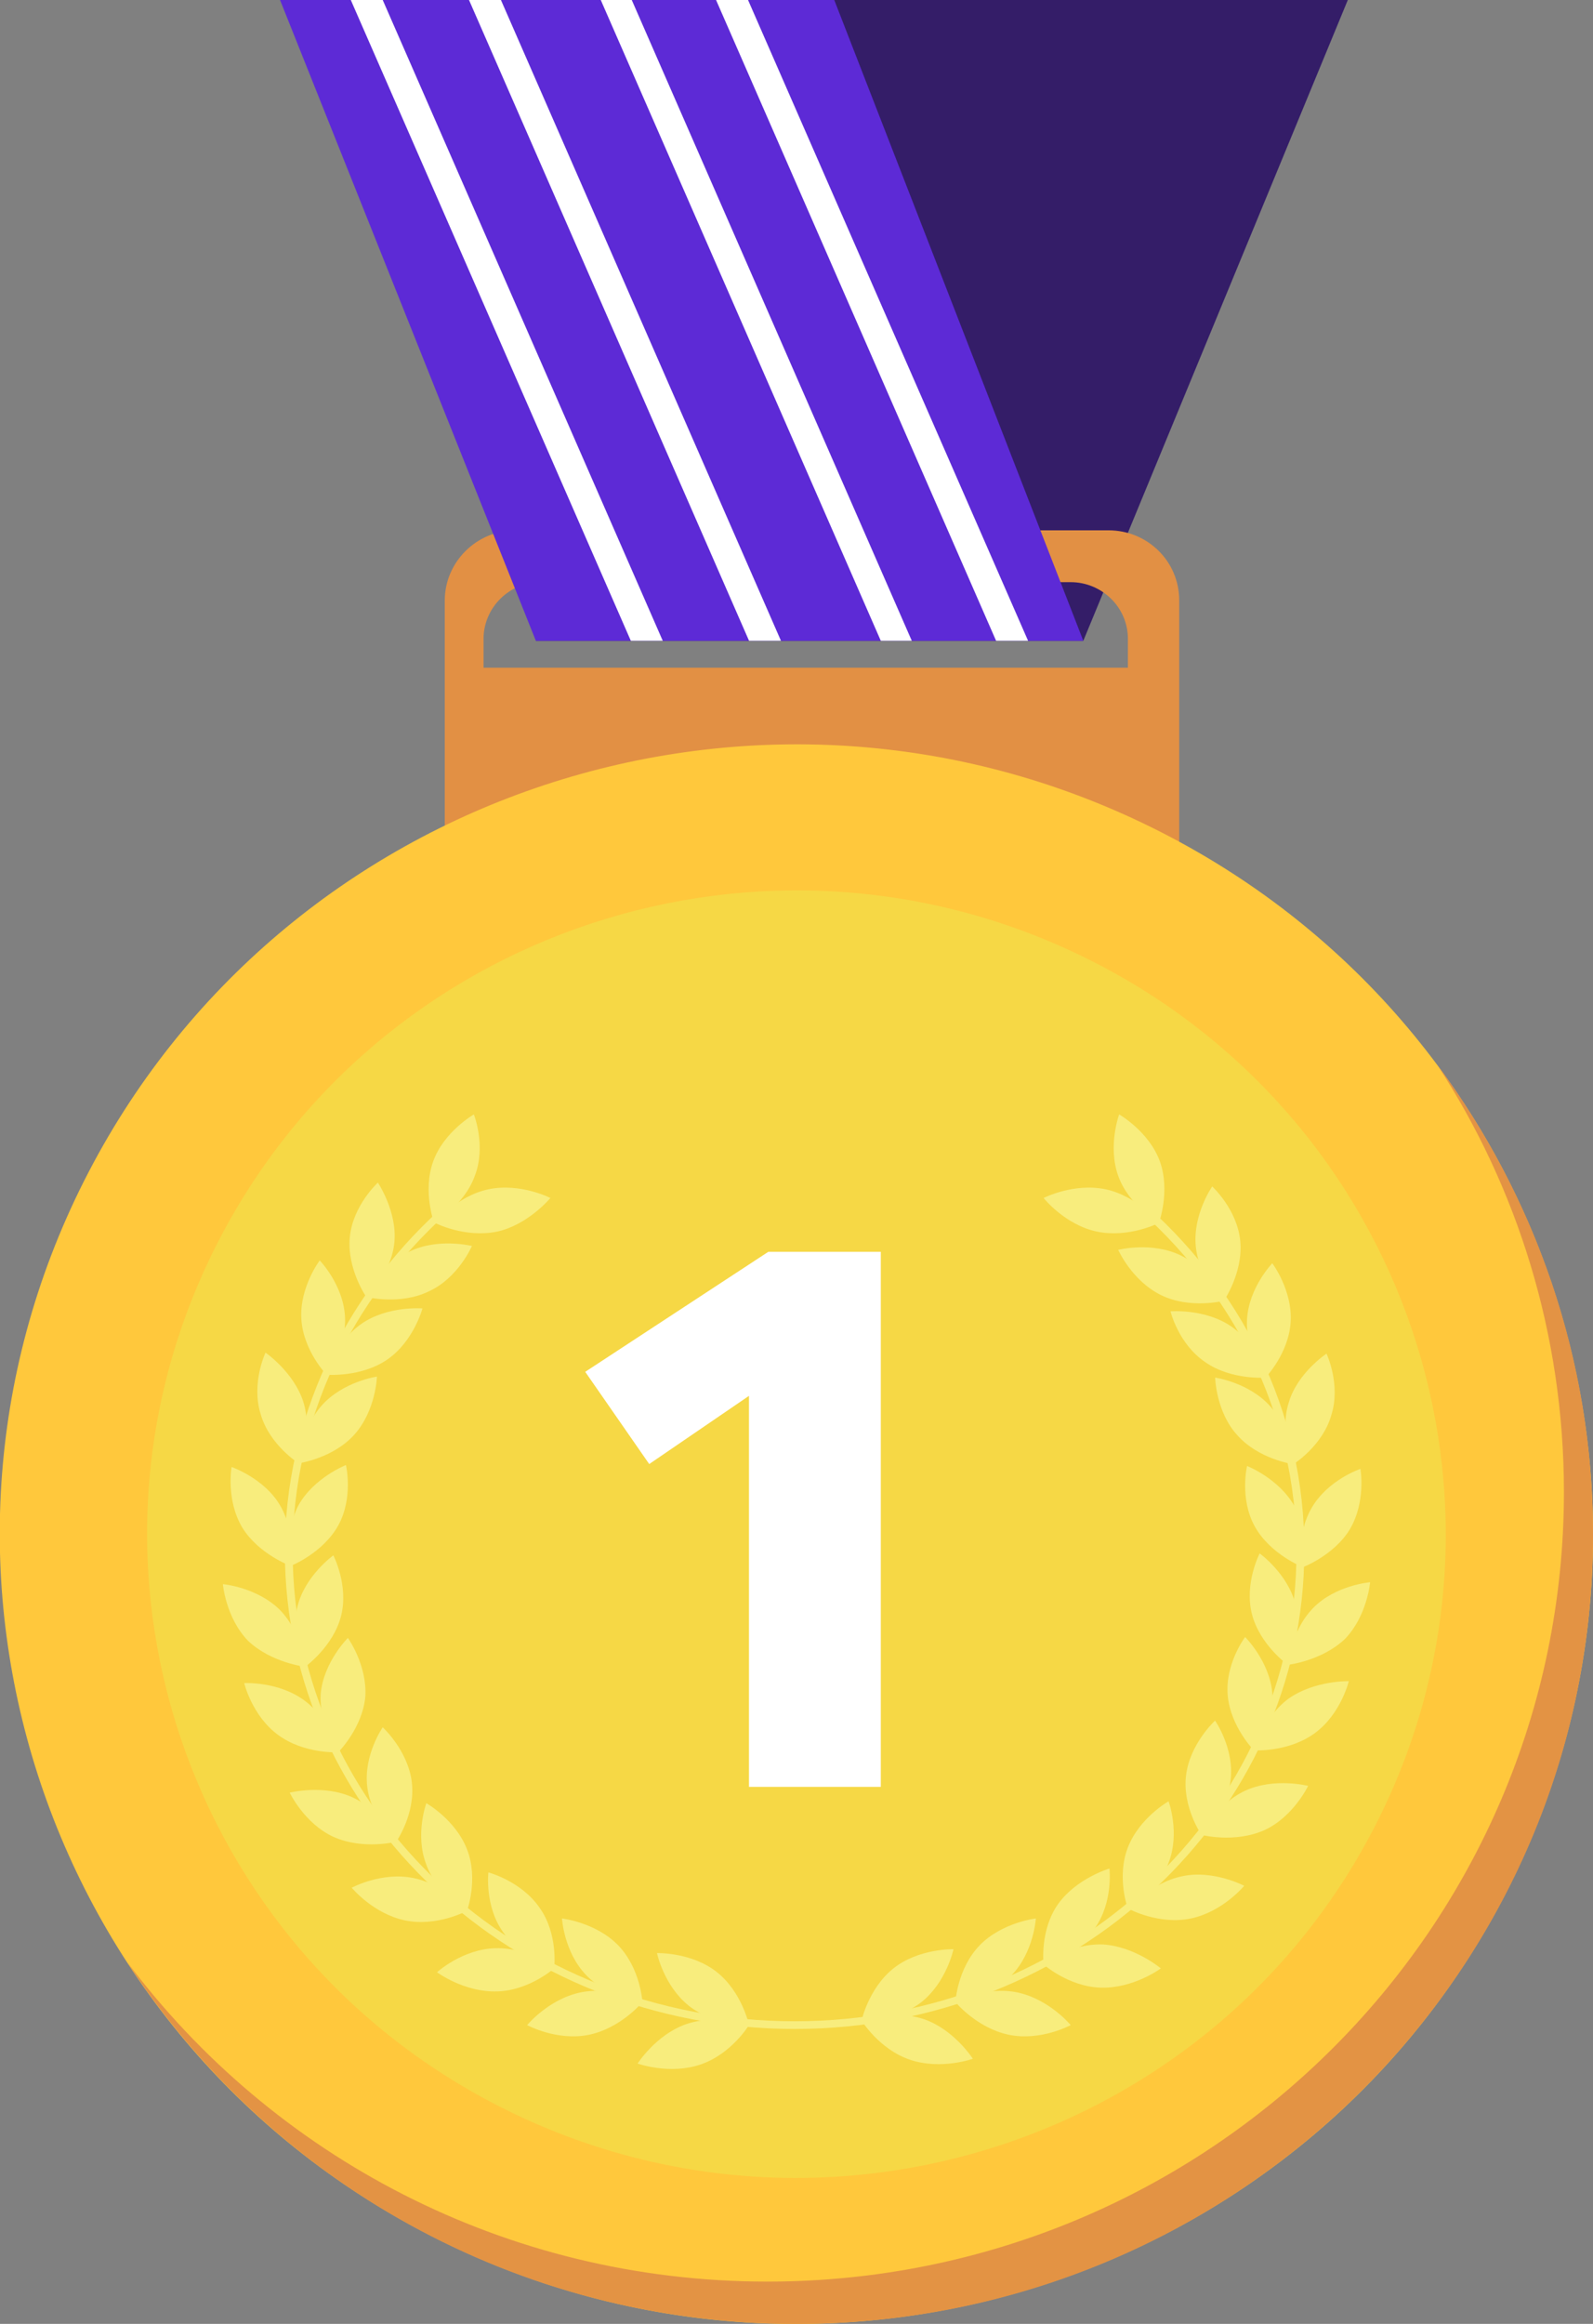 <svg width="24" height="35" viewBox="0 0 24 35" fill="none" xmlns="http://www.w3.org/2000/svg">
<rect x="0" y="0" width="24" height="35" fill="#808080" stroke="none"/>
<g clip-path="url(#clip0)">
<path d="M20.306 0L16.321 9.651H8.073L11.737 0H20.306Z" fill="#341D68"/>
<path d="M16.701 7.987H7.766C7.182 7.987 6.701 8.464 6.701 9.043V14.686H17.766V9.043C17.766 8.45 17.285 7.987 16.701 7.987ZM16.978 10.056H7.285V9.622C7.285 9.159 7.664 8.768 8.146 8.768H16.131C16.599 8.768 16.993 9.144 16.993 9.622V10.056H16.978Z" fill="#E29044"/>
<path d="M4.219 0L8.073 9.651H16.321L12.569 0H4.219Z" fill="#5D2AD6"/>
<path d="M9.985 9.651L5.766 0H5.285L9.504 9.651H9.985Z" fill="white"/>
<path d="M11.766 9.651L7.547 0H7.066L11.285 9.651H11.766Z" fill="white"/>
<path d="M13.737 9.651L9.518 0H9.051L13.27 9.651H13.737Z" fill="white"/>
<path d="M15.489 9.651L11.27 0H10.788L15.007 9.651H15.489Z" fill="white"/>
<path d="M22.731 28.425C25.695 22.55 23.293 15.406 17.365 12.469C11.437 9.531 4.23 11.912 1.266 17.787C-1.698 23.662 0.705 30.806 6.632 33.743C12.56 36.681 19.768 34.299 22.731 28.425Z" fill="#FFC83C"/>
<path d="M21.65 16.032C22.861 17.884 23.562 20.097 23.562 22.47C23.562 29.039 18.19 34.363 11.562 34.363C7.606 34.363 4.102 32.468 1.912 29.545C4.044 32.83 7.766 35 12 35C18.628 35 24 29.676 24 23.107C24 20.459 23.124 18.014 21.65 16.032Z" fill="#E39344"/>
<path d="M20.747 27.441C23.163 22.653 21.204 16.83 16.373 14.436C11.541 12.041 5.666 13.982 3.251 18.771C0.835 23.559 2.793 29.382 7.625 31.776C12.456 34.171 18.331 32.23 20.747 27.441Z" fill="#F6D845"/>
<path d="M10.803 29.704C11.182 30.008 11.285 30.5 11.285 30.5C11.285 30.5 10.774 30.515 10.38 30.211C10 29.907 9.898 29.415 9.898 29.415C9.898 29.415 10.423 29.4 10.803 29.704Z" fill="#F8ED7D"/>
<path d="M10.336 30.486C10.803 30.326 11.284 30.5 11.284 30.5C11.284 30.5 11.022 30.934 10.555 31.093C10.088 31.253 9.606 31.079 9.606 31.079C9.606 31.079 9.883 30.645 10.336 30.486Z" fill="#F8ED7D"/>
<path d="M9.314 29.299C9.65 29.646 9.679 30.153 9.679 30.153C9.679 30.153 9.168 30.095 8.832 29.748C8.496 29.401 8.467 28.894 8.467 28.894C8.467 28.894 8.978 28.952 9.314 29.299Z" fill="#F8ED7D"/>
<path d="M8.745 30.008C9.226 29.907 9.679 30.153 9.679 30.153C9.679 30.153 9.358 30.544 8.876 30.645C8.394 30.746 7.942 30.5 7.942 30.5C7.942 30.5 8.263 30.109 8.745 30.008Z" fill="#F8ED7D"/>
<path d="M8.131 28.735C8.409 29.125 8.35 29.632 8.35 29.632C8.35 29.632 7.854 29.502 7.577 29.096C7.299 28.706 7.358 28.2 7.358 28.2C7.358 28.2 7.854 28.33 8.131 28.735Z" fill="#F8ED7D"/>
<path d="M7.46 29.342C7.956 29.328 8.365 29.632 8.365 29.632C8.365 29.632 7.985 29.979 7.489 29.993C6.993 30.008 6.584 29.704 6.584 29.704C6.584 29.704 6.964 29.357 7.46 29.342Z" fill="#F8ED7D"/>
<path d="M7.036 27.852C7.212 28.301 7.036 28.778 7.036 28.778C7.036 28.778 6.584 28.532 6.423 28.084C6.248 27.635 6.423 27.158 6.423 27.158C6.423 27.158 6.861 27.404 7.036 27.852Z" fill="#F8ED7D"/>
<path d="M6.234 28.286C6.715 28.387 7.037 28.778 7.037 28.778C7.037 28.778 6.584 29.024 6.102 28.923C5.62 28.822 5.299 28.431 5.299 28.431C5.299 28.431 5.752 28.185 6.234 28.286Z" fill="#F8ED7D"/>
<path d="M6.204 26.839C6.263 27.317 5.971 27.736 5.971 27.736C5.971 27.736 5.591 27.389 5.533 26.912C5.474 26.434 5.766 26.015 5.766 26.015C5.766 26.015 6.146 26.362 6.204 26.839Z" fill="#F8ED7D"/>
<path d="M5.314 27.071C5.752 27.274 5.971 27.737 5.971 27.737C5.971 27.737 5.474 27.867 5.022 27.664C4.584 27.462 4.365 26.999 4.365 26.999C4.365 26.999 4.876 26.869 5.314 27.071Z" fill="#F8ED7D"/>
<path d="M5.504 25.552C5.46 26.029 5.095 26.391 5.095 26.391C5.095 26.391 4.803 25.971 4.832 25.508C4.876 25.031 5.241 24.669 5.241 24.669C5.241 24.669 5.533 25.074 5.504 25.552Z" fill="#F8ED7D"/>
<path d="M4.584 25.609C4.978 25.899 5.095 26.391 5.095 26.391C5.095 26.391 4.584 26.42 4.19 26.13C3.796 25.841 3.679 25.349 3.679 25.349C3.679 25.349 4.19 25.32 4.584 25.609Z" fill="#F8ED7D"/>
<path d="M5.139 24.336C5.022 24.799 4.598 25.103 4.598 25.103C4.598 25.103 4.365 24.655 4.482 24.192C4.598 23.729 5.022 23.425 5.022 23.425C5.022 23.425 5.255 23.873 5.139 24.336Z" fill="#F8ED7D"/>
<path d="M4.219 24.249C4.555 24.597 4.599 25.103 4.599 25.103C4.599 25.103 4.088 25.045 3.737 24.712C3.401 24.365 3.358 23.859 3.358 23.859C3.358 23.859 3.869 23.902 4.219 24.249Z" fill="#F8ED7D"/>
<path d="M5.095 22.976C4.861 23.396 4.38 23.584 4.38 23.584C4.38 23.584 4.277 23.092 4.496 22.672C4.73 22.253 5.212 22.065 5.212 22.065C5.212 22.065 5.328 22.557 5.095 22.976Z" fill="#F8ED7D"/>
<path d="M4.219 22.672C4.467 23.092 4.379 23.584 4.379 23.584C4.379 23.584 3.898 23.41 3.649 23.005C3.401 22.586 3.489 22.094 3.489 22.094C3.489 22.094 3.985 22.267 4.219 22.672Z" fill="#F8ED7D"/>
<path d="M5.343 21.602C5.022 21.963 4.511 22.036 4.511 22.036C4.511 22.036 4.526 21.529 4.847 21.168C5.168 20.806 5.679 20.733 5.679 20.733C5.679 20.733 5.664 21.24 5.343 21.602Z" fill="#F8ED7D"/>
<path d="M4.569 21.11C4.715 21.573 4.496 22.036 4.496 22.036C4.496 22.036 4.059 21.761 3.927 21.298C3.781 20.835 4 20.372 4 20.372C4 20.372 4.423 20.661 4.569 21.11Z" fill="#F8ED7D"/>
<path d="M5.839 20.473C5.445 20.748 4.92 20.705 4.92 20.705C4.92 20.705 5.051 20.213 5.445 19.938C5.839 19.663 6.365 19.706 6.365 19.706C6.365 19.706 6.234 20.198 5.839 20.473Z" fill="#F8ED7D"/>
<path d="M5.197 19.822C5.226 20.3 4.92 20.705 4.92 20.705C4.92 20.705 4.569 20.343 4.54 19.866C4.511 19.388 4.817 18.983 4.817 18.983C4.817 18.983 5.168 19.345 5.197 19.822Z" fill="#F8ED7D"/>
<path d="M6.467 19.446C6.029 19.663 5.518 19.533 5.518 19.533C5.518 19.533 5.723 19.07 6.161 18.853C6.599 18.636 7.11 18.766 7.11 18.766C7.11 18.766 6.905 19.244 6.467 19.446Z" fill="#F8ED7D"/>
<path d="M5.942 18.708C5.898 19.186 5.518 19.533 5.518 19.533C5.518 19.533 5.226 19.113 5.27 18.636C5.314 18.158 5.693 17.811 5.693 17.811C5.693 17.811 5.985 18.245 5.942 18.708Z" fill="#F8ED7D"/>
<path d="M13.46 29.646C13.081 29.95 12.978 30.442 12.978 30.442C12.978 30.442 13.489 30.457 13.883 30.153C14.263 29.849 14.365 29.357 14.365 29.357C14.365 29.357 13.84 29.343 13.46 29.646Z" fill="#F8ED7D"/>
<path d="M13.927 30.413C13.46 30.254 12.978 30.428 12.978 30.428C12.978 30.428 13.241 30.862 13.708 31.021C14.175 31.18 14.657 31.007 14.657 31.007C14.657 31.007 14.38 30.573 13.927 30.413Z" fill="#F8ED7D"/>
<path d="M14.759 29.299C14.423 29.646 14.394 30.153 14.394 30.153C14.394 30.153 14.905 30.095 15.241 29.748C15.576 29.401 15.606 28.894 15.606 28.894C15.606 28.894 15.095 28.952 14.759 29.299Z" fill="#F8ED7D"/>
<path d="M15.328 30.008C14.847 29.907 14.394 30.153 14.394 30.153C14.394 30.153 14.715 30.544 15.197 30.645C15.679 30.746 16.131 30.5 16.131 30.5C16.131 30.5 15.81 30.11 15.328 30.008Z" fill="#F8ED7D"/>
<path d="M15.941 28.677C15.664 29.068 15.722 29.574 15.722 29.574C15.722 29.574 16.219 29.444 16.496 29.039C16.773 28.648 16.715 28.142 16.715 28.142C16.715 28.142 16.219 28.287 15.941 28.677Z" fill="#F8ED7D"/>
<path d="M16.613 29.285C16.117 29.27 15.708 29.574 15.708 29.574C15.708 29.574 16.088 29.921 16.584 29.936C17.08 29.95 17.489 29.646 17.489 29.646C17.489 29.646 17.095 29.314 16.613 29.285Z" fill="#F8ED7D"/>
<path d="M16.993 27.823C16.817 28.272 16.993 28.749 16.993 28.749C16.993 28.749 17.445 28.503 17.606 28.055C17.781 27.606 17.606 27.129 17.606 27.129C17.606 27.129 17.168 27.375 16.993 27.823Z" fill="#F8ED7D"/>
<path d="M17.81 28.258C17.328 28.359 17.007 28.75 17.007 28.75C17.007 28.75 17.46 28.995 17.942 28.894C18.423 28.793 18.745 28.402 18.745 28.402C18.745 28.402 18.277 28.156 17.81 28.258Z" fill="#F8ED7D"/>
<path d="M17.869 26.738C17.81 27.216 18.102 27.635 18.102 27.635C18.102 27.635 18.482 27.288 18.54 26.811C18.599 26.333 18.306 25.914 18.306 25.914C18.306 25.914 17.927 26.261 17.869 26.738Z" fill="#F8ED7D"/>
<path d="M18.759 26.97C18.321 27.172 18.102 27.635 18.102 27.635C18.102 27.635 18.598 27.765 19.051 27.563C19.489 27.36 19.708 26.897 19.708 26.897C19.708 26.897 19.197 26.767 18.759 26.97Z" fill="#F8ED7D"/>
<path d="M18.497 25.537C18.54 26.015 18.905 26.377 18.905 26.377C18.905 26.377 19.197 25.957 19.168 25.494C19.124 25.017 18.759 24.655 18.759 24.655C18.759 24.655 18.453 25.06 18.497 25.537Z" fill="#F8ED7D"/>
<path d="M19.416 25.581C19.022 25.87 18.905 26.362 18.905 26.362C18.905 26.362 19.416 26.391 19.81 26.102C20.204 25.812 20.321 25.32 20.321 25.32C20.321 25.32 19.81 25.306 19.416 25.581Z" fill="#F8ED7D"/>
<path d="M18.861 24.308C18.978 24.77 19.401 25.074 19.401 25.074C19.401 25.074 19.635 24.626 19.518 24.163C19.401 23.7 18.978 23.396 18.978 23.396C18.978 23.396 18.744 23.845 18.861 24.308Z" fill="#F8ED7D"/>
<path d="M19.781 24.221C19.445 24.568 19.402 25.074 19.402 25.074C19.402 25.074 19.913 25.017 20.263 24.684C20.599 24.337 20.642 23.83 20.642 23.83C20.642 23.83 20.117 23.873 19.781 24.221Z" fill="#F8ED7D"/>
<path d="M18.905 22.991C19.139 23.41 19.621 23.599 19.621 23.599C19.621 23.599 19.723 23.107 19.504 22.687C19.27 22.267 18.788 22.079 18.788 22.079C18.788 22.079 18.672 22.571 18.905 22.991Z" fill="#F8ED7D"/>
<path d="M19.766 22.702C19.518 23.121 19.606 23.613 19.606 23.613C19.606 23.613 20.088 23.439 20.336 23.034C20.584 22.615 20.496 22.123 20.496 22.123C20.496 22.123 20.015 22.282 19.766 22.702Z" fill="#F8ED7D"/>
<path d="M18.642 21.616C18.964 21.978 19.474 22.05 19.474 22.05C19.474 22.05 19.46 21.544 19.139 21.182C18.818 20.82 18.307 20.748 18.307 20.748C18.307 20.748 18.321 21.269 18.642 21.616Z" fill="#F8ED7D"/>
<path d="M19.416 21.124C19.27 21.587 19.489 22.05 19.489 22.05C19.489 22.05 19.927 21.776 20.058 21.312C20.204 20.849 19.985 20.387 19.985 20.387C19.985 20.387 19.547 20.676 19.416 21.124Z" fill="#F8ED7D"/>
<path d="M18.161 20.517C18.555 20.792 19.08 20.748 19.08 20.748C19.08 20.748 18.949 20.256 18.555 19.981C18.161 19.706 17.635 19.75 17.635 19.75C17.635 19.75 17.752 20.242 18.161 20.517Z" fill="#F8ED7D"/>
<path d="M18.788 19.866C18.759 20.343 19.066 20.748 19.066 20.748C19.066 20.748 19.416 20.386 19.445 19.909C19.474 19.431 19.168 19.026 19.168 19.026C19.168 19.026 18.817 19.388 18.788 19.866Z" fill="#F8ED7D"/>
<path d="M17.489 19.504C17.927 19.721 18.438 19.591 18.438 19.591C18.438 19.591 18.233 19.128 17.796 18.911C17.358 18.694 16.847 18.824 16.847 18.824C16.847 18.824 17.051 19.287 17.489 19.504Z" fill="#F8ED7D"/>
<path d="M18.015 18.766C18.058 19.243 18.438 19.591 18.438 19.591C18.438 19.591 18.73 19.171 18.686 18.694C18.642 18.216 18.263 17.869 18.263 17.869C18.263 17.869 17.971 18.288 18.015 18.766Z" fill="#F8ED7D"/>
<path d="M17.139 18.043C17.124 18.057 17.095 18.086 17.066 18.1C17.051 18.1 17.051 18.115 17.037 18.115C18.569 19.417 19.533 21.284 19.533 23.367C19.533 27.274 16.146 30.442 11.971 30.442C7.796 30.442 4.409 27.274 4.409 23.367C4.409 21.37 5.299 19.576 6.715 18.288C6.672 18.274 6.628 18.259 6.599 18.245C5.183 19.547 4.292 21.37 4.292 23.367C4.292 27.331 7.737 30.558 11.971 30.558C16.204 30.558 19.65 27.331 19.65 23.367C19.664 21.255 18.686 19.359 17.139 18.043Z" fill="#F8ED7D"/>
<path d="M7.489 18.549C7.007 18.65 6.555 18.419 6.555 18.419C6.555 18.419 6.876 18.014 7.358 17.912C7.84 17.811 8.292 18.043 8.292 18.043C8.292 18.043 7.956 18.448 7.489 18.549Z" fill="#F8ED7D"/>
<path d="M7.153 17.71C6.993 18.158 6.54 18.419 6.54 18.419C6.54 18.419 6.365 17.941 6.526 17.493C6.686 17.044 7.139 16.784 7.139 16.784C7.139 16.784 7.328 17.261 7.153 17.71Z" fill="#F8ED7D"/>
<path d="M16.526 18.549C17.007 18.65 17.46 18.419 17.46 18.419C17.46 18.419 17.139 18.014 16.657 17.912C16.175 17.811 15.723 18.043 15.723 18.043C15.723 18.043 16.044 18.448 16.526 18.549Z" fill="#F8ED7D"/>
<path d="M16.847 17.71C17.007 18.158 17.46 18.419 17.46 18.419C17.46 18.419 17.635 17.941 17.475 17.493C17.314 17.044 16.861 16.784 16.861 16.784C16.861 16.784 16.686 17.261 16.847 17.71Z" fill="#F8ED7D"/>
<path d="M11.576 18.853H13.27V26.912H11.284V21.023L9.781 22.05L8.817 20.661L11.576 18.853Z" fill="white"/>
</g>
<defs>
<clipPath id="clip0">
<rect width="24" height="35" fill="white"/>
</clipPath>
</defs>
</svg>
